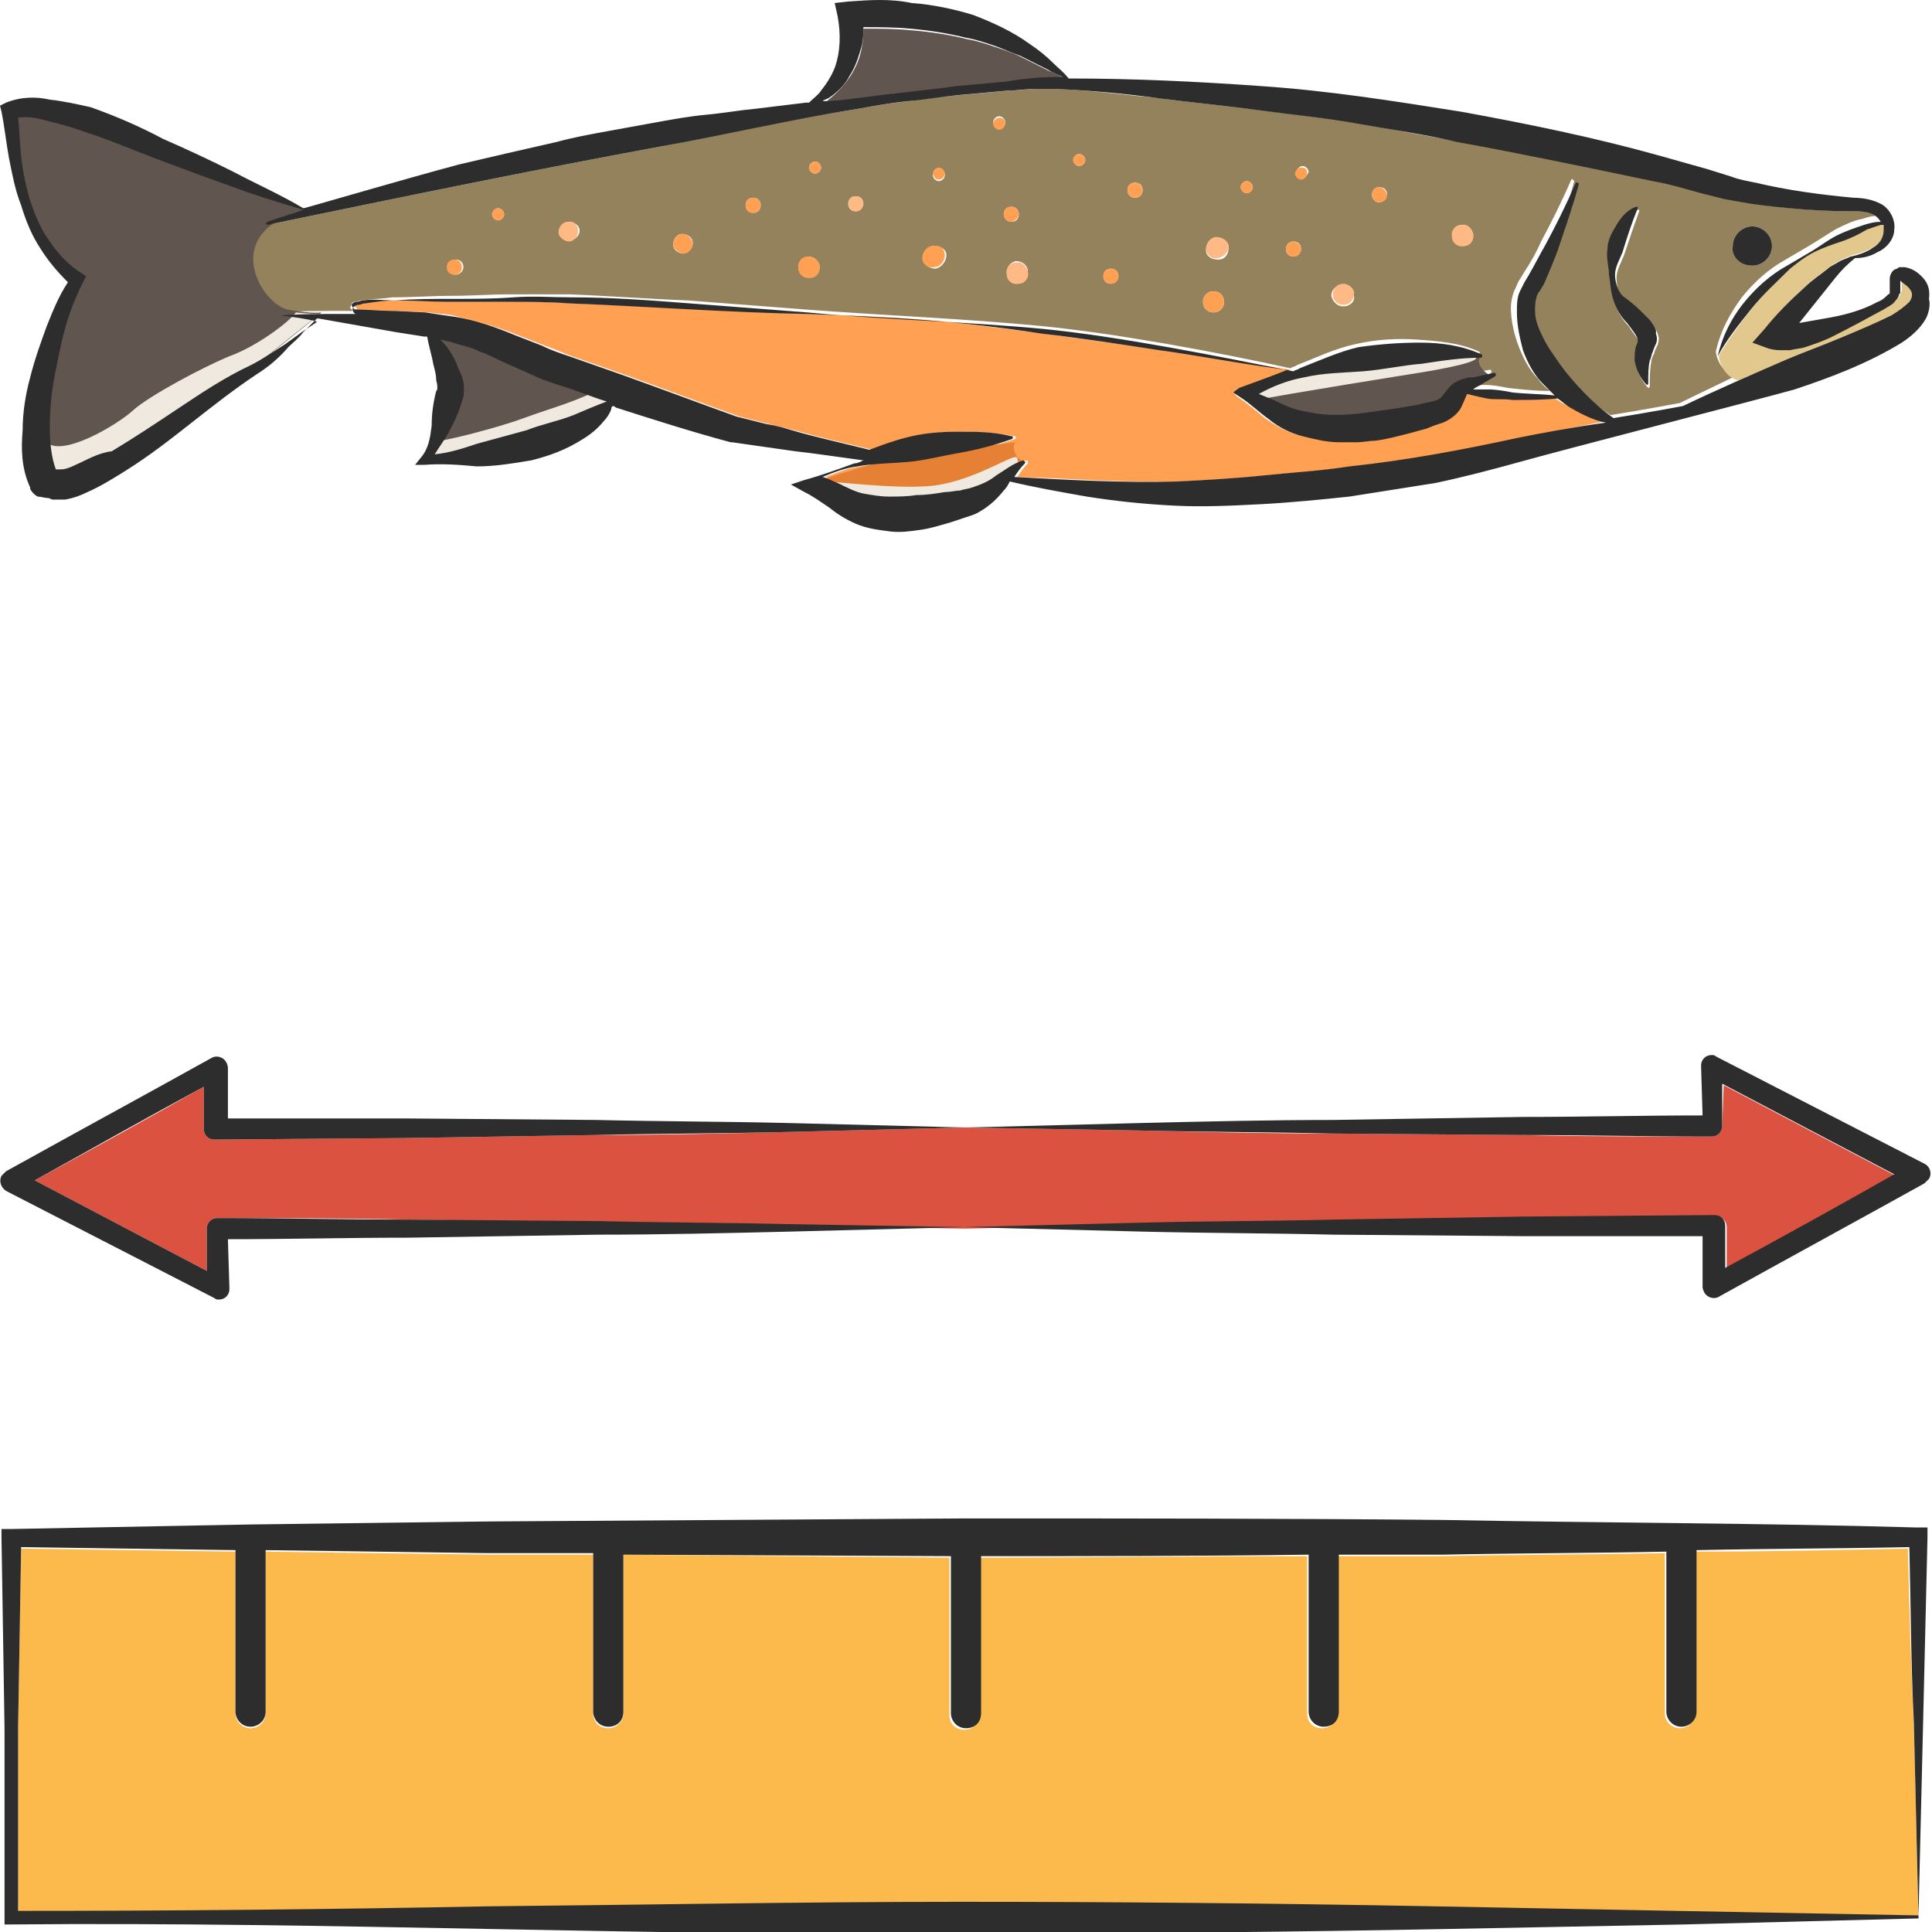 <?xml version="1.0" encoding="utf-8"?>
<!-- Generator: Adobe Illustrator 24.1.2, SVG Export Plug-In . SVG Version: 6.00 Build 0)  -->
<svg version="1.1" id="Layer_1" xmlns="http://www.w3.org/2000/svg" xmlns:xlink="http://www.w3.org/1999/xlink" x="0px" y="0px"
	 viewBox="0 0 128 128" style="enable-background:new 0 0 128 128;" xml:space="preserve">
<style type="text/css">
	.st0{fill:#60554F;}
	.st1{fill:#FFA052;}
	.st2{fill:#93825C;}
	.st3{fill:#2D2D2D;}
	.st4{fill:#FFB985;}
	.st5{fill:#E3C88E;}
	.st6{fill:#E58035;}
	.st7{fill:#EFE9DF;}
	.st8{fill:#FCB94C;}
	.st9{fill:#DB5240;}
</style>
<g>
	<g>
		<path class="st0" d="M63.5,5.8c1.1-0.1,2.2-0.2,3.3-0.3c1.1-0.1,2.2-0.3,3.4-0.3c0.1,0,0.2,0,0.3,0c-0.3-0.2-0.7-0.4-1-0.5
			c-0.6-0.3-1.2-0.6-1.8-0.9c-0.6-0.3-1.2-0.5-1.8-0.7c-0.6-0.2-1.2-0.4-1.8-0.5c-1.2-0.3-2.5-0.5-3.8-0.6c-1-0.1-2-0.1-3.1-0.1
			c0,0.4,0,0.8-0.1,1.2c-0.1,0.7-0.4,1.4-0.8,2c-0.4,0.6-0.9,1.1-1.4,1.5c-0.1,0.1-0.2,0.2-0.4,0.2c0.8-0.1,1.5-0.1,2.3-0.2
			C59,6.2,61.2,6,63.5,5.8z"/>
		<path class="st0" d="M35.4,24.8L33.5,24c-0.6-0.3-1.2-0.5-1.8-0.8c-0.6-0.2-1.2-0.4-1.8-0.6c-0.3-0.1-0.6-0.1-0.8-0.2
			c0.3,0.3,0.6,0.7,0.8,1.1c0.2,0.4,0.4,0.7,0.5,1.1c0.1,0.4,0.3,0.9,0.2,1.6c-0.2,0.7-0.5,1.5-0.9,2.2c-0.3,0.5-0.6,1.1-1,1.6
			c0.9-0.1,1.9-0.4,2.8-0.7c1.1-0.3,2.2-0.6,3.3-0.9c1.1-0.3,2.1-0.6,3.1-1c0.7-0.3,1.5-0.6,2.1-1c-1-0.3-1.9-0.6-2.9-1
			C36.6,25.3,36,25.1,35.4,24.8z"/>
		<path class="st1" d="M102.9,26.3c-1,0.1-2,0.1-3,0.1c-0.6,0-1.1,0-1.7-0.1c-0.4-0.1-0.8-0.2-1.3-0.3c-0.1,0.2-0.2,0.5-0.4,0.9
			c-0.2,0.4-0.7,0.9-1.2,1l-0.6,0.2l-0.5,0.2c-0.4,0.1-0.7,0.2-1.1,0.3c-0.7,0.2-1.5,0.4-2.3,0.5c-0.4,0-0.8,0.1-1.2,0.1
			c-0.4,0-0.8,0-1.2,0c-0.8,0-1.6-0.2-2.4-0.4c-0.8-0.2-1.5-0.6-2.2-1.1c-0.6-0.5-1.2-1-1.8-1.4L81.7,26l0.6-0.3
			c1.1-0.4,2.1-0.8,3.2-1.2c-2.6-0.4-6.3-1-8.5-1.3c-2.6-0.4-5.2-0.7-7.8-1.1c-2.6-0.3-5.2-0.7-7.8-0.9c-2.6-0.2-5.2-0.3-7.8-0.4
			c-5.2-0.2-10.5-0.5-15.7-0.7c-1.3-0.1-2.6-0.1-3.9-0.1c-1.3,0-2.6,0-3.9,0c-1.3,0-2.6-0.1-3.9-0.1c-0.7,0-1.3,0-1.9,0
			c-0.2,0-0.3,0-0.5,0.1c-0.1,0-0.3,0.1-0.3,0.2c0,0.1,0.1,0.2,0.2,0.3c0.9,0,1.8,0.1,2.7,0.1l2,0.1c0.7,0.1,1.4,0.1,2,0.3
			c1.3,0.3,2.7,0.7,3.9,1.2l1.8,0.7c0.6,0.2,1.2,0.5,1.8,0.7l3.7,1.3c2.5,0.9,4.9,1.8,7.4,2.7l2,0.5c0.7,0.2,1.3,0.3,2,0.5
			c1,0.3,3.2,0.8,4.8,1.2c0.8-0.3,1.6-0.6,2.4-0.8c1.2-0.3,2.3-0.4,3.5-0.4c1.2,0,2.4,0.1,3.5,0.3c0.1,0,0.1,0.1,0.1,0.1
			c0,0,0,0.1-0.1,0.1c-1.1,0.4-2.3,0.6-3.4,0.9c-1.1,0.2-2.2,0.4-3.4,0.6c-1.1,0.1-2.3,0.1-3.4,0.3c-0.8,0.1-1.5,0.4-2.3,0.7
			c0.3,0.1,0.7,0.2,1,0.4c0.6,0.3,1.2,0.5,1.7,0.7c0.5,0.2,1.1,0.2,1.7,0.2c0.6,0,1.2-0.1,1.8-0.1c0.6-0.1,1.2-0.2,1.9-0.2
			c0.3-0.1,0.6-0.1,1-0.1c0.3,0,0.6-0.1,0.8-0.2c0.5-0.2,1-0.4,1.6-0.8c0.5-0.4,1.1-0.8,1.8-1c0,0,0.1,0,0.1,0.1c0,0,0,0.1,0,0.1
			l0,0c-0.3,0.3-0.5,0.6-0.7,0.9c3.6,0.1,7.3,0.4,10.8,0.3c1.9-0.1,3.8-0.2,5.7-0.4c1.9-0.2,3.8-0.3,5.7-0.6
			c3.8-0.4,7.5-1.1,11.2-1.9c1.5-0.3,3.6-0.7,5.6-1.1c-0.8-0.2-1.7-0.6-2.2-0.9C103.6,26.8,103.3,26.6,102.9,26.3z"/>
		<path class="st2" d="M126.1,18.5C126.1,18.5,126.1,18.5,126.1,18.5C126.1,18.5,126.1,18.5,126.1,18.5z"/>
		<path class="st2" d="M124.3,14.2c-0.4-0.2-1-0.2-1.4-0.2l0,0h0c-2.3,0-4.5-0.2-6.7-0.5c-0.6-0.1-1.1-0.2-1.7-0.3l-1.6-0.4
			c-1.1-0.3-2.1-0.5-3.2-0.8c-4.3-1-8.7-1.8-13-2.6c-2.2-0.4-4.4-0.8-6.5-1.2c-2.2-0.4-4.4-0.6-6.6-0.9C81.2,7,79,6.8,76.8,6.5
			c-2.2-0.2-4.4-0.5-6.6-0.6c-0.5,0-1.1,0-1.6,0c-0.5,0-1.1,0.1-1.7,0.1c-1.1,0.1-2.2,0.2-3.3,0.3c-1.1,0.1-2.2,0.2-3.3,0.4
			C59.1,6.8,58,7,56.9,7.2c-4.4,0.7-8.7,1.6-13.1,2.5c-8.7,1.6-17.4,3.4-26.1,5.2c-0.1,0-0.1,0-0.1-0.1c0,0,0-0.1,0.1-0.1
			c0.8-0.3,1.6-0.6,2.4-0.8c-1.7-0.5-3.3-1-4.9-1.6c-1.6-0.6-3.3-1.2-4.9-1.8C8.6,9.9,7,9.2,5.5,8.7C4.7,8.4,3.9,8.2,3.1,8
			C2.4,7.8,1.8,7.7,1.2,7.8c0,0.9,0.1,1.7,0.1,2.6c0.1,1,0.3,2,0.6,3c0.3,1,0.7,1.9,1.3,2.7c0.6,0.8,1.3,1.5,2.1,2.1l0.3,0.2
			l-0.2,0.4c-0.5,1-0.9,2-1.2,3.1C4,22.9,3.8,24,3.6,25.1c-0.2,1.1-0.3,2.2-0.3,3.3c0,1,0.1,2,0.4,2.8c0,0,0,0,0,0c0,0,0.1,0,0.1,0
			c0,0,0.1,0,0.2,0c0.3,0,0.7-0.2,1-0.3c0.7-0.3,1.5-0.8,2.2-1.2c1.5-0.9,3-1.9,4.5-2.9c1.5-1,3-2,4.7-2.8c0.8-0.4,1.5-0.9,2.3-1.4
			c0.4-0.2,0.8-0.5,1.1-0.8l0.6-0.4l0.3-0.2l0.1-0.1c-0.8-0.1-1.6-0.3-2.4-0.4c1.3-0.1,2.7-0.1,4-0.1c0.3,0,0.7,0,1,0
			c-0.1-0.1-0.1-0.1-0.2-0.2c0-0.1,0.1-0.2,0.1-0.3c0.1-0.1,0.2-0.1,0.2-0.1c0.2,0,0.3-0.1,0.5-0.1c0.7-0.1,1.3-0.1,2-0.2
			c1.3,0,2.6-0.1,3.9-0.1c1.3,0,2.6-0.1,3.9-0.1c1.3,0,2.6,0,3.9,0c2.6,0.1,5.2,0.3,7.8,0.4c2.6,0.2,5.2,0.4,7.8,0.6
			c5.2,0.4,10.5,0.6,15.7,1.1c5,0.5,11.5,1.7,16.5,2.8c0.1-0.1,0.3-0.1,0.4-0.2c1.3-0.5,2.5-1.1,3.9-1.4c1.3-0.3,2.7-0.4,4.1-0.3
			c1.4,0.1,2.8,0.2,4.1,0.8c0,0,0.1,0.1,0,0.1c0,0,0,0-0.1,0h0c-1.3,0-2.6,0.2-3.9,0.4c-1.3,0.2-2.6,0.4-3.9,0.5
			c-1.3,0.1-2.6,0.2-3.9,0.4c-1,0.2-2,0.6-3,1.1c0.5,0.2,0.9,0.4,1.4,0.6c0.7,0.3,1.3,0.5,1.9,0.6c1.3,0.3,2.7,0.1,4.1,0
			c0.7-0.1,1.4-0.2,2.1-0.3c0.4,0,0.7-0.1,1.1-0.2l0.6-0.1l0.5-0.1c0.2,0,0.4-0.1,0.6-0.3c0.2-0.2,0.4-0.6,0.8-0.9
			c0.2-0.2,0.4-0.3,0.7-0.3c0.2,0,0.4-0.1,0.6-0.1l1.1-0.2h0c0.1,0,0.1,0,0.1,0.1c0,0,0,0.1,0,0.1c-0.3,0.2-0.7,0.4-1,0.6
			c-0.2,0.1-0.4,0.2-0.5,0.3c0.3,0,0.7-0.1,1-0.1c0.6,0,1.1,0.1,1.6,0.2c0.9,0.1,1.8,0.2,2.8,0.2c-0.3-0.2-0.6-0.5-0.8-0.8
			c-0.6-0.6-1-1.4-1.3-2.2c-0.3-0.8-0.5-1.7-0.5-2.5c0-0.4,0.1-0.9,0.3-1.3c0.1-0.2,0.2-0.5,0.3-0.6l0.3-0.5c0.4-0.6,0.8-1.3,1.1-2
			c0.7-1.3,1.4-2.7,2-4.1c0,0,0.1-0.1,0.1,0c0,0,0.1,0.1,0.1,0.1c-0.4,1.5-0.9,2.9-1.4,4.4c-0.3,0.7-0.6,1.4-0.9,2.2l-0.3,0.5
			c-0.1,0.2-0.1,0.3-0.2,0.4c-0.1,0.3-0.1,0.6-0.1,0.9c0.1,0.6,0.3,1.3,0.7,1.9c0.3,0.6,0.7,1.2,1.1,1.7c0.8,1.1,2.2,2.7,3.5,3.5
			c2.5-0.4,4.6-0.8,4.6-0.8c1.2-0.6,2.5-1.2,3.7-1.8c-1.1-0.2-1.4-1.6-1.3-1.7c0.3-1.3,0.9-2.4,1.7-3.5c0.8-1,1.8-1.9,2.9-2.5l1.7-1
			c0.5-0.3,1.1-0.7,1.6-1c0.6-0.3,1.2-0.6,1.8-0.7c0.3-0.1,0.6-0.2,1-0.2h0.1C124.7,14.4,124.5,14.3,124.3,14.2z M30.2,18.2
			c-0.3,0-0.5-0.2-0.5-0.5c0-0.3,0.2-0.5,0.5-0.5c0.3,0,0.5,0.2,0.5,0.5C30.7,18,30.4,18.2,30.2,18.2z M33,14.6
			c-0.2,0-0.4-0.2-0.4-0.4c0-0.2,0.2-0.4,0.4-0.4c0.2,0,0.4,0.2,0.4,0.4S33.2,14.6,33,14.6z M37.8,15.9c-0.4,0-0.7-0.2-0.7-0.5
			c0-0.4,0.2-0.7,0.6-0.7c0.3,0,0.7,0.2,0.7,0.6C38.4,15.6,38.1,15.9,37.8,15.9z M45.3,16.8c-0.3,0-0.7-0.2-0.7-0.6
			c0-0.3,0.2-0.7,0.6-0.7c0.3,0,0.7,0.2,0.7,0.6C45.9,16.4,45.7,16.7,45.3,16.8z M49.9,14.1c-0.3,0-0.5-0.2-0.5-0.5
			c0-0.3,0.2-0.5,0.5-0.5c0.3,0,0.5,0.2,0.5,0.5C50.4,13.9,50.2,14.1,49.9,14.1z M53.7,18.4c-0.4,0-0.7-0.2-0.8-0.6
			c0-0.4,0.2-0.7,0.6-0.8c0.4,0,0.7,0.2,0.8,0.6C54.3,18,54.1,18.4,53.7,18.4z M54,11.5c-0.2,0-0.4-0.2-0.4-0.4s0.2-0.4,0.4-0.4
			c0.2,0,0.4,0.2,0.4,0.4C54.4,11.3,54.2,11.5,54,11.5z M56.7,14c-0.3,0-0.5-0.2-0.5-0.5c0-0.3,0.2-0.5,0.5-0.5
			c0.3,0,0.5,0.2,0.5,0.5C57.2,13.7,57,14,56.7,14z M62.2,11.2c0.2,0,0.4,0.2,0.4,0.4c0,0.2-0.2,0.4-0.4,0.4c-0.2,0-0.4-0.2-0.4-0.4
			C61.9,11.3,62,11.2,62.2,11.2z M62,17.8c-0.4,0-0.8-0.2-0.8-0.7c0-0.4,0.2-0.8,0.7-0.8c0.4,0,0.8,0.2,0.8,0.6
			C62.7,17.3,62.4,17.7,62,17.8z M66.2,8.5c-0.2,0-0.4-0.2-0.4-0.4c0-0.2,0.2-0.4,0.4-0.4c0.2,0,0.4,0.2,0.4,0.4
			C66.6,8.4,66.4,8.5,66.2,8.5z M66.5,14.2c0-0.3,0.2-0.5,0.5-0.5c0.3,0,0.5,0.2,0.5,0.5c0,0.3-0.2,0.5-0.5,0.5
			C66.7,14.7,66.5,14.4,66.5,14.2z M67.5,18.7c-0.4,0-0.7-0.2-0.8-0.6c0-0.4,0.2-0.7,0.6-0.8c0.4,0,0.7,0.2,0.8,0.6
			C68.1,18.4,67.9,18.7,67.5,18.7z M71.5,11c-0.2,0-0.4-0.2-0.4-0.4c0-0.2,0.2-0.4,0.4-0.4c0.2,0,0.4,0.2,0.4,0.4
			C71.9,10.8,71.7,11,71.5,11z M73.6,18.8c-0.3,0-0.5-0.2-0.5-0.5c0-0.3,0.2-0.5,0.5-0.5c0.3,0,0.5,0.2,0.5,0.5
			C74.1,18.5,73.9,18.8,73.6,18.8z M75.2,13.1c-0.3,0-0.5-0.2-0.5-0.5c0-0.3,0.2-0.5,0.5-0.5c0.3,0,0.5,0.2,0.5,0.5
			C75.7,12.9,75.5,13.1,75.2,13.1z M80.4,20.7c-0.4,0-0.7-0.3-0.7-0.7c0-0.4,0.3-0.7,0.7-0.7c0.4,0,0.7,0.3,0.7,0.7
			C81.1,20.4,80.8,20.7,80.4,20.7z M80.7,17.2c-0.4,0-0.8-0.2-0.8-0.6c0-0.4,0.2-0.8,0.7-0.8c0.4,0,0.8,0.2,0.8,0.6
			C81.4,16.8,81.2,17.2,80.7,17.2z M82.6,12.8c-0.2,0-0.4-0.2-0.4-0.4c0-0.2,0.2-0.4,0.4-0.4c0.2,0,0.4,0.2,0.4,0.4
			C83,12.6,82.8,12.8,82.6,12.8z M85.7,17c-0.3,0-0.5-0.2-0.5-0.5c0-0.3,0.2-0.5,0.5-0.5c0.3,0,0.5,0.2,0.5,0.5
			C86.2,16.7,86,17,85.7,17z M86.3,11.8c-0.2,0-0.4-0.2-0.4-0.4c0-0.2,0.2-0.4,0.4-0.4c0.2,0,0.4,0.2,0.4,0.4
			C86.6,11.6,86.5,11.8,86.3,11.8z M89,20.3c-0.4,0-0.7-0.3-0.8-0.7c0-0.4,0.3-0.7,0.7-0.7c0.4,0,0.7,0.3,0.8,0.7
			C89.8,20,89.4,20.3,89,20.3z M91.4,13.4c-0.3,0-0.5-0.2-0.5-0.5c0-0.3,0.2-0.5,0.5-0.5c0.3,0,0.5,0.2,0.5,0.5
			C91.8,13.2,91.6,13.4,91.4,13.4z M97,16.3c-0.4,0-0.7-0.2-0.8-0.6c0-0.4,0.2-0.7,0.6-0.8c0.4,0,0.7,0.2,0.8,0.6
			C97.6,15.9,97.4,16.2,97,16.3z M109.8,22.9c-0.1,0.2-0.2,0.4-0.2,0.5c-0.1,0.2-0.2,0.4-0.2,0.6c-0.1,0.5-0.1,1-0.1,1.6
			c0,0,0,0.1-0.1,0.1c0,0,0,0,0,0c-0.4-0.4-0.7-1-0.8-1.6c0-0.3,0-0.7,0.1-1c0.1-0.2,0.1-0.2,0.1-0.3c0,0,0-0.1,0-0.1
			c0-0.2-0.4-0.6-0.7-1.1c-0.4-0.4-0.7-0.9-0.9-1.5c-0.2-0.6-0.3-1.2-0.3-1.7c-0.1-0.6-0.2-1.1-0.1-1.7c0.1-0.6,0.3-1.1,0.6-1.6
			c0.3-0.5,0.7-0.9,1.3-1.2c0,0,0.1,0,0.1,0c0,0,0,0,0,0.1c-0.4,1.1-0.7,2-1,2.9c-0.2,0.5-0.5,1-0.5,1.5c0,0.5,0.1,1.1,0.5,1.4
			c0.4,0.4,0.8,0.7,1.2,1c0.2,0.2,0.4,0.4,0.6,0.6c0.2,0.2,0.4,0.5,0.5,1C109.9,22.4,109.9,22.7,109.8,22.9z M116.1,17.6
			c-0.7,0-1.3-0.6-1.3-1.3c0-0.7,0.6-1.3,1.3-1.3c0.7,0,1.3,0.6,1.3,1.3C117.4,17,116.8,17.6,116.1,17.6z"/>
		<path class="st3" d="M116.1,17.6c0.7,0,1.3-0.6,1.3-1.3c0-0.7-0.6-1.3-1.3-1.3c-0.7,0-1.3,0.6-1.3,1.3
			C114.7,17,115.3,17.6,116.1,17.6z"/>
		<path class="st4" d="M89,18.8c-0.4,0-0.7,0.3-0.7,0.7c0,0.4,0.3,0.7,0.7,0.7c0.4,0,0.7-0.3,0.7-0.7C89.8,19.2,89.4,18.8,89,18.8z"
			/>
		<path class="st1" d="M73.6,17.8c-0.3,0-0.5,0.2-0.5,0.5c0,0.3,0.2,0.5,0.5,0.5c0.3,0,0.5-0.2,0.5-0.5C74.1,18,73.9,17.8,73.6,17.8
			z"/>
		<path class="st4" d="M56.7,13c-0.3,0-0.5,0.2-0.5,0.5c0,0.3,0.2,0.5,0.5,0.5c0.3,0,0.5-0.2,0.5-0.5C57.2,13.2,57,13,56.7,13z"/>
		<path class="st1" d="M30.1,17.2c-0.3,0-0.5,0.2-0.5,0.5c0,0.3,0.2,0.5,0.5,0.5c0.3,0,0.5-0.2,0.5-0.5
			C30.6,17.4,30.4,17.2,30.1,17.2z"/>
		<path class="st1" d="M49.9,13.1c-0.3,0-0.5,0.2-0.5,0.5c0,0.3,0.2,0.5,0.5,0.5c0.3,0,0.5-0.2,0.5-0.5
			C50.4,13.3,50.2,13.1,49.9,13.1z"/>
		<path class="st1" d="M85.7,16c-0.3,0-0.5,0.2-0.5,0.5c0,0.3,0.2,0.5,0.5,0.5c0.3,0,0.5-0.2,0.5-0.5C86.2,16.2,85.9,16,85.7,16z"/>
		<path class="st1" d="M91.4,12.4c-0.3,0-0.5,0.2-0.5,0.5c0,0.3,0.2,0.5,0.5,0.5c0.3,0,0.5-0.2,0.5-0.5
			C91.8,12.6,91.6,12.4,91.4,12.4z"/>
		<path class="st1" d="M67.5,14.2c0-0.3-0.2-0.5-0.5-0.5c-0.3,0-0.5,0.2-0.5,0.5s0.2,0.5,0.5,0.5C67.2,14.7,67.5,14.4,67.5,14.2z"/>
		<path class="st1" d="M75.2,12.1c-0.3,0-0.5,0.2-0.5,0.5c0,0.3,0.2,0.5,0.5,0.5c0.3,0,0.5-0.2,0.5-0.5
			C75.7,12.4,75.5,12.1,75.2,12.1z"/>
		<path class="st1" d="M33,13.8c-0.2,0-0.4,0.2-0.4,0.4c0,0.2,0.2,0.4,0.4,0.4c0.2,0,0.4-0.2,0.4-0.4S33.2,13.8,33,13.8z"/>
		<path class="st1" d="M82.6,12c-0.2,0-0.4,0.2-0.4,0.4c0,0.2,0.2,0.4,0.4,0.4c0.2,0,0.4-0.2,0.4-0.4C83,12.2,82.8,12,82.6,12z"/>
		<path class="st1" d="M71.5,10.2c-0.2,0-0.4,0.2-0.4,0.4c0,0.2,0.2,0.4,0.4,0.4c0.2,0,0.4-0.2,0.4-0.4
			C71.9,10.4,71.7,10.2,71.5,10.2z"/>
		<path class="st1" d="M86.2,11.1c-0.2,0-0.4,0.2-0.4,0.4c0,0.2,0.2,0.4,0.4,0.4c0.2,0,0.4-0.2,0.4-0.4
			C86.6,11.2,86.5,11.1,86.2,11.1z"/>
		<path class="st1" d="M62.2,11.9c0.2,0,0.4-0.2,0.4-0.4c0-0.2-0.2-0.4-0.4-0.4c-0.2,0-0.4,0.2-0.4,0.4C61.9,11.8,62,11.9,62.2,11.9
			z"/>
		<path class="st1" d="M54,10.7c-0.2,0-0.4,0.2-0.4,0.4c0,0.2,0.2,0.4,0.4,0.4c0.2,0,0.4-0.2,0.4-0.4C54.4,10.9,54.2,10.7,54,10.7z"
			/>
		<path class="st1" d="M66.2,7.8c-0.2,0-0.4,0.2-0.4,0.4c0,0.2,0.2,0.4,0.4,0.4c0.2,0,0.4-0.2,0.4-0.4C66.6,7.9,66.4,7.8,66.2,7.8z"
			/>
		<path class="st1" d="M80.4,19.3c-0.4,0-0.7,0.3-0.7,0.7c0,0.4,0.3,0.7,0.7,0.7c0.4,0,0.7-0.3,0.7-0.7
			C81.1,19.6,80.8,19.3,80.4,19.3z"/>
		<path class="st1" d="M61.8,16.3c-0.4,0-0.7,0.4-0.7,0.8c0,0.4,0.4,0.7,0.8,0.6c0.4,0,0.7-0.4,0.7-0.8
			C62.6,16.5,62.3,16.2,61.8,16.3z"/>
		<path class="st4" d="M80.6,15.7c-0.4,0-0.7,0.4-0.7,0.8c0,0.4,0.4,0.7,0.8,0.6s0.7-0.4,0.7-0.8C81.4,16,81,15.7,80.6,15.7z"/>
		<path class="st1" d="M45.2,15.5c-0.3,0-0.6,0.3-0.6,0.7c0,0.3,0.4,0.6,0.7,0.6c0.3,0,0.6-0.3,0.6-0.7
			C45.8,15.7,45.5,15.5,45.2,15.5z"/>
		<path class="st4" d="M37.6,14.7c-0.3,0-0.6,0.3-0.6,0.7c0,0.3,0.4,0.6,0.7,0.6c0.3,0,0.6-0.3,0.6-0.7C38.3,14.9,38,14.6,37.6,14.7
			z"/>
		<path class="st1" d="M53.5,17c-0.4,0-0.7,0.4-0.6,0.8c0,0.4,0.4,0.7,0.8,0.6c0.4,0,0.7-0.4,0.6-0.8C54.3,17.3,53.9,17,53.5,17z"/>
		<path class="st4" d="M67.3,17.4c-0.4,0-0.7,0.4-0.6,0.8c0,0.4,0.4,0.7,0.8,0.6c0.4,0,0.7-0.4,0.6-0.8C68,17.6,67.7,17.3,67.3,17.4
			z"/>
		<path class="st4" d="M96.8,14.9c-0.4,0-0.7,0.4-0.6,0.8c0,0.4,0.4,0.7,0.8,0.6c0.4,0,0.7-0.4,0.6-0.8S97.2,14.8,96.8,14.9z"/>
		<path class="st3" d="M109.3,21.2c-0.2-0.2-0.4-0.4-0.6-0.6c-0.4-0.4-0.8-0.7-1.2-1c-0.3-0.3-0.5-0.9-0.5-1.4c0-0.5,0.3-1,0.5-1.5
			c0.3-1,0.6-1.9,1-2.9c0,0,0,0,0-0.1c0,0-0.1,0-0.1,0c-0.6,0.2-1,0.7-1.3,1.2c-0.3,0.5-0.6,1-0.6,1.6c-0.1,0.6,0.1,1.2,0.1,1.7
			c0.1,0.6,0.1,1.1,0.3,1.7c0.2,0.6,0.5,1.1,0.9,1.5c0.3,0.4,0.7,0.9,0.7,1.1c0,0,0,0.1,0,0.1c0,0.1,0,0.1-0.1,0.3
			c-0.1,0.3-0.1,0.7-0.1,1c0.1,0.6,0.4,1.2,0.8,1.6c0,0,0,0,0,0c0,0,0.1,0,0.1-0.1l0,0c0-0.6,0-1.1,0.1-1.5c0.1-0.2,0.1-0.4,0.2-0.6
			c0,0,0.1-0.3,0.2-0.5c0.1-0.2,0.1-0.5,0-0.7C109.8,21.8,109.5,21.5,109.3,21.2z"/>
		<path class="st5" d="M126.5,20c-0.3,0.4-0.7,0.6-1.2,0.9c-1,0.6-2.2,1-3.4,1.5c-1.2,0.5-2.3,0.9-3.5,1.4c-1.1,0.5-2.1,0.9-3.2,1.4
			c-1.1-0.2-1.4-1.6-1.3-1.7c0,0,0,0,0,0c0,0,0,0,0,0c0.7-1.1,1.4-2.1,2.2-3.1c0.8-1,1.7-1.8,2.6-2.7c0.5-0.4,1-0.8,1.6-1.1
			c0.6-0.3,1.2-0.5,1.8-0.7c0.6-0.2,1.2-0.5,1.7-0.8c0.3-0.1,0.6-0.2,0.9-0.3c0.1,0,0.1,0,0.2,0c0,0.1,0,0.2,0,0.3
			c0,0.5-0.2,0.9-0.7,1.2c-0.4,0.3-1,0.5-1.5,0.6h0c0,0,0,0,0,0c-0.2,0.1-0.5,0.2-0.7,0.3c-0.3,0.2-0.6,0.3-0.8,0.5
			c-0.5,0.4-1.1,0.8-1.5,1.2c-1,0.9-1.9,1.8-2.7,2.8l-0.8,0.9l1.1,0.4c0.4,0.1,0.6,0.1,0.8,0.1c0.2,0,0.4,0,0.6,0
			c0.4,0,0.7-0.1,1-0.2c0.6-0.2,1.2-0.4,1.8-0.7c1.2-0.6,2.3-1.2,3.4-1.8c0.3-0.2,0.6-0.3,0.8-0.6c0.1-0.1,0.1-0.1,0.2-0.3
			c0-0.1,0.1-0.2,0.1-0.2l0-0.1l0-0.5c0-0.1,0-0.1,0-0.2h0c0,0,0,0,0,0c0.1,0.1,0.4,0.3,0.5,0.4C126.8,19.4,126.7,19.7,126.5,20z"/>
		<path class="st0" d="M98.2,23.6c-0.5,0.2-0.1,1,0.6,1.3c-1.3,0.5-2.5,2.1-3.5,2.6c-0.9,0.4-8.2,2.5-12.7-1.2
			c1.5-0.8,7.5-3.2,10.1-2.9C95.3,23.5,98.2,23.6,98.2,23.6z"/>
		<path class="st0" d="M19,20.5c-1.8-0.5-4.5-5.2,1.3-6.6c-3-1.1-13.8-7.2-19.6-6.5C1,9.2,0.8,16,4.9,18.5C3.3,22,0.5,30.9,3.6,31.9
			c3.1,1,17.6-11.1,17.7-11.2C20.5,20.8,19,20.5,19,20.5z"/>
		<path class="st6" d="M67.3,29.3c-0.3,0.2-0.1,1.2,0.7,1.3c-1.4,1.1-4.8,3.8-9.5,3.3s-4.1-2.1-4.1-2.1s7-2.3,8.5-2.2
			C64.4,29.7,67.3,29.3,67.3,29.3z"/>
		<path class="st7" d="M83.3,26.5c1.3-0.3,10.7-1.8,10.7-1.8s3.9-0.6,3.8-1c0-0.3-0.8-0.7-2.1-0.7c-1.3,0-8.1,1.1-9.1,1.4
			c-0.9,0.2-3.7,1.4-3.7,1.4C82.8,25.9,83.3,26.5,83.3,26.5z"/>
		<path class="st7" d="M67.7,30.9c-0.5-0.3-0.1-0.7-0.5-0.6c-0.4,0-3.1,1.7-5.6,1.9c-2.5,0.2-6.1-0.3-7-0.3c0.3,0.7,3.2,2.1,5.7,2
			c2.5-0.2,6.2-1.8,6.6-2.2C67.3,31.1,67.7,30.9,67.7,30.9z"/>
		<path class="st7" d="M40.2,25.5c-1.6,1-3.6,1.5-5.5,2.2s-5.2,1.5-5.6,1.5c-0.5,0.7-0.5,1.1-0.5,1.1s4.2-0.1,6.7-1s5.3-2.8,5.5-3.1
			C40.6,25.9,40.2,25.5,40.2,25.5z"/>
		<path class="st7" d="M19.6,20.7c-0.5,0.7-2.7,2.3-4.4,2.9c-1.7,0.7-5.3,2.6-6.4,3.6c-1.1,1-4.7,3.1-5.7,2.1
			c-0.3,1.5-0.2,2.7,0.9,2.6c1.1-0.1,10.4-5.8,11.5-6.6s5.5-4.4,5.7-4.5C20.5,20.8,19.6,20.7,19.6,20.7z"/>
		<path class="st3" d="M127.3,18.3c-0.3-0.3-0.6-0.5-1.1-0.6c-0.1,0-0.1,0-0.3,0c-0.1,0-0.1,0-0.2,0.1c-0.1,0-0.3,0.1-0.4,0.3
			c-0.1,0.2-0.1,0.3-0.1,0.4c0,0.1,0,0.2,0,0.3l0,0.5l0,0.1c0,0,0,0,0,0c0,0,0,0.1-0.1,0.1c-0.2,0.2-0.4,0.4-0.7,0.5
			c-1.1,0.6-2.3,0.9-3.5,1.1l-1.7,0.3l1.2-1.5c0.4-0.5,0.8-1,1.2-1.5c0.4-0.5,0.8-0.9,1.3-1.3c0.5,0,1-0.1,1.5-0.4
			c0.5-0.2,1.1-0.8,1.1-1.5c0.1-0.6-0.3-1.4-0.9-1.7c-0.6-0.3-1.2-0.4-1.9-0.4l0.1,0c-2.2-0.2-4.4-0.5-6.5-1
			c-0.5-0.1-1.1-0.2-1.6-0.4l-1.6-0.5c-1.1-0.3-2.1-0.6-3.2-0.9c-4.3-1.2-8.7-2.1-13.1-2.9C92.4,6.7,88,6,83.5,5.7
			c-4.2-0.3-8.4-0.5-12.7-0.5c-0.3-0.4-0.7-0.7-1-1c-0.5-0.5-1-0.9-1.6-1.3c-1.1-0.8-2.4-1.4-3.7-1.9c-1.3-0.4-2.7-0.7-4.1-0.8
			C59-0.1,57.6,0,56.2,0.1l-0.9,0.1l0.2,0.9c0.2,1.1,0.2,2.3-0.2,3.4C55.1,5,54.8,5.5,54.4,6c-0.2,0.3-0.5,0.5-0.8,0.8
			c-0.1,0-0.1,0-0.2,0l-3.3,0.4c-1.1,0.1-2.2,0.3-3.3,0.4c-1.1,0.1-2.2,0.3-3.3,0.5c-1.1,0.2-2.2,0.4-3.3,0.6
			c-1.1,0.2-2.2,0.4-3.3,0.7c-2.2,0.5-4.4,1-6.5,1.5c-3.4,0.9-10.2,2.9-10.3,2.9c-1.5-0.9-3.1-1.6-4.6-2.4c-1.6-0.8-3.1-1.5-4.7-2.2
			C9.3,8.4,7.7,7.7,6,7.1C5.1,6.9,4.2,6.7,3.3,6.6C2.4,6.4,1.4,6.4,0.4,6.8L0,7l0.1,0.4c0.2,1,0.3,2,0.5,3.1c0.2,1,0.4,2.1,0.8,3.1
			c0.3,1,0.7,2,1.3,2.9c0.5,0.8,1.1,1.5,1.8,2.2c-0.6,0.9-1,1.9-1.4,2.9c-0.4,1.1-0.8,2.2-1.1,3.4c-0.3,1.1-0.5,2.3-0.5,3.5
			c-0.1,1.2-0.1,2.5,0.5,3.8l0,0.1l0,0c0.1,0.2,0.3,0.4,0.5,0.5C2.7,32.9,3,33,3.2,33c0.1,0,0.2,0.1,0.3,0.1l0.3,0
			c0.2,0,0.3,0,0.5,0c0.6-0.1,1.1-0.3,1.5-0.5c0.9-0.4,1.7-0.9,2.5-1.4c1.6-1,3-2.1,4.4-3.2c1.4-1.1,2.8-2.2,4.3-3.2
			c0.8-0.5,1.5-1.1,2.1-1.8c0.3-0.3,0.7-0.6,1-1c0.2-0.2,0.3-0.3,0.5-0.5l0.2-0.2l0.1-0.1c0,0,0.1-0.1,0.1-0.1c0,0,0,0,0.1,0
			c1.7,0.3,3.4,0.6,5.1,0.9l1.9,0.3c0.1,0,0.1,0,0.2,0c0.1,0.6,0.3,1.2,0.4,1.8c0.1,0.4,0.2,0.7,0.2,1.1c0.1,0.3,0.1,0.7,0,0.7
			c-0.2,0.8-0.3,1.5-0.3,2.3c-0.1,0.8-0.2,1.5-0.7,2.1l-0.4,0.5l0.6,0c1.2-0.1,2.4,0,3.5,0.1c1.2,0,2.4-0.2,3.6-0.4
			c1.2-0.3,2.3-0.7,3.4-1.4c0.5-0.3,1-0.7,1.4-1.2c0.2-0.2,0.4-0.5,0.5-0.8c0-0.1,0-0.1,0.1-0.2c0.1,0,0.2,0.1,0.2,0.1
			c2.5,0.8,5,1.6,7.6,2.3l0.1,0l0,0l2.1,0.3c0.7,0.1,1.4,0.2,2.1,0.3c1,0.1,3,0.4,4.5,0.6c-0.2,0.1-0.4,0.2-0.6,0.2
			c-1.1,0.4-2.2,0.8-3.3,1.1l-0.9,0.3l0.9,0.5c0.6,0.3,1,0.6,1.6,1c0.5,0.4,1.1,0.8,1.8,1.1c0.7,0.3,1.4,0.4,2.2,0.5
			c0.7,0.1,1.4,0,2.1-0.1c0.7-0.1,1.3-0.3,2-0.5c0.3-0.1,0.6-0.2,0.9-0.3c0.3-0.1,0.7-0.2,1-0.4c0.7-0.4,1.2-0.9,1.6-1.4
			c0.2-0.2,0.3-0.4,0.4-0.6c1.7,0.4,3.4,0.7,5.1,1c1.9,0.3,3.8,0.5,5.8,0.6c1.9,0.1,3.9,0,5.8-0.1c1.9-0.1,3.9-0.3,5.8-0.5
			c1.9-0.3,3.8-0.6,5.7-0.9c1.9-0.4,3.8-0.9,5.6-1.4c3.6-1,15.7-4.1,18.2-4.8c2.4-0.8,4.8-1.7,7.1-3.1c0.6-0.4,1.2-0.9,1.6-1.6
			c0.2-0.4,0.3-0.9,0.2-1.3C127.9,19,127.6,18.6,127.3,18.3z M126.1,18.5C126.1,18.5,126.1,18.5,126.1,18.5
			C126.1,18.5,126.1,18.5,126.1,18.5z M54.9,6.5c0.6-0.4,1.1-0.9,1.4-1.5c0.4-0.6,0.6-1.3,0.8-2c0.1-0.4,0.1-0.8,0.1-1.2
			c1,0,2.1,0,3.1,0.1C61.5,2,62.8,2.2,64,2.5c0.6,0.1,1.2,0.3,1.8,0.5c0.6,0.2,1.2,0.5,1.8,0.7c0.6,0.3,1.2,0.6,1.8,0.9
			c0.3,0.2,0.6,0.3,1,0.5c-0.1,0-0.2,0-0.3,0c-1.1,0-2.3,0.1-3.4,0.3c-1.1,0.1-2.2,0.2-3.3,0.3C61.2,6,59,6.2,56.8,6.5
			c-0.8,0.1-1.5,0.2-2.3,0.2C54.6,6.6,54.7,6.6,54.9,6.5z M38,27.5c-1,0.4-2.1,0.6-3.1,1c-1.1,0.3-2.2,0.6-3.3,0.9
			c-0.9,0.3-1.8,0.6-2.8,0.7c0.3-0.5,0.7-1,1-1.6c0.4-0.7,0.7-1.5,0.9-2.2c0.1-0.7,0-1.2-0.2-1.6c-0.2-0.4-0.3-0.8-0.5-1.1
			c-0.2-0.4-0.5-0.8-0.8-1.1c0.3,0.1,0.6,0.1,0.8,0.2c0.6,0.2,1.2,0.3,1.8,0.6c0.6,0.2,1.1,0.5,1.8,0.8l1.8,0.8
			c0.6,0.3,1.3,0.5,1.9,0.7c1,0.3,1.9,0.7,2.9,1C39.4,26.9,38.7,27.2,38,27.5z M100.6,29c-3.7,0.8-7.4,1.5-11.2,1.9
			c-1.9,0.3-3.8,0.4-5.7,0.6c-1.9,0.2-3.8,0.3-5.7,0.4c-3.5,0.1-7.2-0.1-10.8-0.3c0.2-0.3,0.4-0.6,0.7-0.9l0,0c0,0,0-0.1,0-0.1
			c0,0-0.1-0.1-0.1-0.1c-0.7,0.2-1.3,0.7-1.8,1c-0.5,0.4-1,0.6-1.6,0.8c-0.3,0.1-0.5,0.1-0.8,0.2c-0.3,0-0.6,0.1-1,0.1
			c-0.6,0.1-1.2,0.2-1.9,0.2c-0.6,0.1-1.2,0.1-1.8,0.1c-0.6,0-1.1-0.1-1.7-0.2c-0.5-0.1-1.1-0.4-1.7-0.7c-0.3-0.1-0.6-0.3-1-0.4
			c0.7-0.3,1.5-0.6,2.3-0.7c1.1-0.2,2.3-0.2,3.4-0.3c1.1-0.1,2.2-0.4,3.4-0.6c1.1-0.2,2.3-0.5,3.4-0.9c0,0,0.1,0,0.1-0.1
			c0-0.1,0-0.1-0.1-0.1c-1.2-0.3-2.4-0.3-3.5-0.3c-1.2,0-2.4,0.1-3.5,0.4c-0.8,0.2-1.6,0.5-2.4,0.8c-1.6-0.4-3.8-0.9-4.8-1.2
			c-0.7-0.2-1.3-0.4-2-0.5l-2-0.5c-2.5-0.9-4.9-1.8-7.4-2.7l-3.7-1.3c-0.6-0.2-1.2-0.4-1.8-0.7l-1.8-0.7c-1.2-0.5-2.6-1-3.9-1.2
			c-0.7-0.1-1.4-0.2-2-0.3l-2-0.1c-0.9,0-1.8-0.1-2.7-0.1c-0.1-0.1-0.2-0.2-0.2-0.3c0-0.1,0.2-0.2,0.3-0.2c0.2,0,0.3-0.1,0.5-0.1
			c0.6-0.1,1.3,0,1.9,0c1.3,0,2.6,0.1,3.9,0.1c1.3,0,2.6,0,3.9,0c1.3,0,2.6,0,3.9,0.1c5.2,0.2,10.5,0.6,15.7,0.7
			c2.6,0.1,5.2,0.2,7.8,0.4c2.6,0.2,5.2,0.5,7.8,0.9c2.6,0.3,5.2,0.7,7.8,1.1c2.3,0.3,5.9,1,8.5,1.3c-1,0.4-2.1,0.8-3.2,1.2L81.7,26
			l0.6,0.4c0.6,0.4,1.1,0.9,1.8,1.4c0.6,0.5,1.4,0.9,2.2,1.1c0.8,0.2,1.6,0.4,2.4,0.4c0.4,0,0.8,0,1.2,0c0.4,0,0.8-0.1,1.2-0.1
			c0.8-0.1,1.5-0.3,2.3-0.5c0.4-0.1,0.7-0.2,1.1-0.3l0.5-0.2l0.6-0.2c0.5-0.2,1-0.6,1.2-1c0.2-0.4,0.3-0.7,0.4-0.9
			c0.4,0.1,0.8,0.2,1.3,0.3c0.5,0.1,1.1,0,1.7,0.1c1,0,2,0,3-0.1c0.3,0.2,0.6,0.5,1,0.7c0.5,0.3,1.5,0.8,2.2,0.9
			C104.2,28.3,102.1,28.7,100.6,29z M126.5,20c-0.3,0.3-0.7,0.6-1.2,0.9c-1,0.5-2.2,1-3.4,1.5c-1.2,0.5-2.3,0.9-3.5,1.4
			c-2.3,1-4.6,2-6.9,3.1c0,0-2.1,0.4-4.6,0.8c-1.3-0.9-2.7-2.4-3.5-3.5c-0.4-0.6-0.8-1.1-1.1-1.7c-0.3-0.6-0.6-1.2-0.6-1.9
			c0-0.3,0-0.6,0.1-0.9c0-0.1,0.1-0.3,0.2-0.4l0.3-0.5c0.3-0.7,0.6-1.4,0.9-2.2c0.5-1.5,1-2.9,1.4-4.4c0,0,0-0.1-0.1-0.1
			c0,0-0.1,0-0.1,0c-0.6,1.4-1.3,2.8-2,4.1c-0.4,0.7-0.7,1.3-1.1,2l-0.3,0.5c-0.1,0.2-0.2,0.4-0.3,0.6c-0.2,0.4-0.2,0.9-0.2,1.4
			c0,0.9,0.2,1.7,0.4,2.5c0.3,0.8,0.7,1.6,1.3,2.2c0.3,0.3,0.5,0.5,0.8,0.8c-0.9-0.1-1.9-0.1-2.8-0.2c-0.5-0.1-1.1-0.2-1.6-0.2
			c-0.3,0-0.7,0-1,0c0.1-0.1,0.3-0.2,0.5-0.3c0.3-0.2,0.7-0.4,1-0.6c0,0,0-0.1,0-0.1c0-0.1-0.1-0.1-0.1-0.1l0,0L97.6,25
			c-0.2,0-0.4,0-0.6,0.1c-0.2,0-0.5,0.2-0.7,0.3c-0.4,0.3-0.6,0.7-0.8,0.9c-0.2,0.2-0.3,0.2-0.6,0.3l-0.5,0.1L94,26.8
			c-0.4,0.1-0.7,0.1-1.1,0.2c-0.7,0.1-1.4,0.2-2.1,0.3c-1.4,0.2-2.8,0.3-4.1,0c-0.7-0.1-1.3-0.3-1.9-0.6c-0.4-0.2-0.9-0.4-1.4-0.6
			c0.9-0.5,1.9-0.9,3-1.1c1.3-0.3,2.6-0.3,3.9-0.4c1.3-0.1,2.6-0.4,3.9-0.5c1.3-0.2,2.6-0.4,3.9-0.4l0,0c0,0,0.1,0,0.1-0.1
			c0,0,0-0.1,0-0.1c-1.3-0.6-2.7-0.8-4.1-0.8c-1.4,0-2.7,0.1-4.1,0.3c-1.3,0.3-2.6,0.9-3.9,1.4c-0.1,0.1-0.3,0.1-0.4,0.2
			c-5-1-11.5-2.3-16.5-2.8c-5.2-0.5-10.5-0.6-15.7-1.1c-2.6-0.2-5.2-0.4-7.8-0.6c-2.6-0.2-5.2-0.4-7.8-0.4c-1.3,0-2.6-0.1-3.9,0
			c-1.3,0.1-2.6,0.1-3.9,0.1c-1.3,0-2.6,0-3.9,0.1c-0.7,0-1.3,0.1-2,0.2c-0.2,0-0.3,0.1-0.5,0.1c-0.1,0-0.2,0.1-0.2,0.1
			c-0.1,0-0.2,0.2-0.1,0.3c0,0.1,0.1,0.2,0.2,0.2c-0.3,0-0.7,0-1,0c-1.3,0-2.7,0-4,0.1c0.8,0.1,1.6,0.2,2.4,0.4l-0.1,0.1l-0.3,0.2
			l-0.6,0.4c-0.4,0.3-0.7,0.5-1.1,0.8c-0.8,0.5-1.5,1-2.3,1.4c-1.7,0.8-3.2,1.8-4.7,2.8c-1.5,1-3,2-4.5,2.9C6.5,30,5.7,30.5,5,30.8
			c-0.4,0.2-0.7,0.3-1,0.3c-0.1,0-0.1,0-0.2,0c0,0,0,0-0.1,0c0,0,0,0,0,0c-0.3-0.8-0.4-1.8-0.4-2.8c0-1.1,0.1-2.2,0.3-3.3
			C3.8,24,4,22.9,4.3,21.8c0.3-1.1,0.7-2.1,1.2-3.1l0.2-0.4l-0.3-0.2c-0.8-0.5-1.5-1.2-2.1-2.1c-0.6-0.8-1-1.8-1.3-2.7
			c-0.3-1-0.5-2-0.6-3C1.3,9.5,1.3,8.7,1.2,7.8c0.6-0.1,1.2,0,1.9,0.2c0.8,0.2,1.6,0.4,2.4,0.7c1.6,0.5,3.2,1.2,4.8,1.8
			c1.6,0.6,3.2,1.2,4.9,1.8c1.6,0.6,3.2,1.1,4.9,1.6c-0.8,0.3-1.6,0.5-2.4,0.8c0,0-0.1,0.1-0.1,0.1c0,0,0.1,0.1,0.1,0.1
			c8.7-1.8,17.4-3.6,26.1-5.2c4.4-0.8,8.7-1.8,13.1-2.5C58,7,59.1,6.8,60.2,6.7c1.1-0.1,2.2-0.3,3.3-0.4c1.1-0.1,2.2-0.2,3.3-0.3
			c0.6,0,1.1-0.1,1.7-0.1c0.5,0,1.1,0,1.6,0c2.2,0.1,4.4,0.3,6.6,0.6C79,6.8,81.2,7,83.4,7.3c2.2,0.3,4.4,0.5,6.6,0.9
			c2.2,0.4,4.4,0.7,6.5,1.2c4.4,0.8,8.7,1.7,13,2.6c1.1,0.2,2.1,0.5,3.2,0.8l1.6,0.4c0.6,0.1,1.1,0.2,1.7,0.3
			c2.2,0.3,4.5,0.5,6.7,0.5l0,0l0,0c0.5,0,1,0,1.4,0.2c0.2,0.1,0.4,0.3,0.5,0.5c0,0-0.1,0-0.1,0c-0.3,0-0.7,0.1-1,0.2
			c-0.6,0.2-1.2,0.4-1.8,0.7c-0.6,0.3-1.1,0.7-1.6,1l-1.7,1c-1.1,0.6-2.1,1.5-2.9,2.5c-0.8,1-1.4,2.2-1.7,3.5c0,0,0,0,0,0
			c0,0,0,0,0,0c0.6-1.1,1.4-2.1,2.2-3.1c0.8-1,1.7-1.8,2.6-2.7c0.5-0.4,1-0.8,1.6-1.1c0.6-0.3,1.2-0.5,1.8-0.7
			c0.6-0.2,1.2-0.5,1.7-0.8c0.3-0.1,0.6-0.2,0.9-0.3c0.1,0,0.1,0,0.2,0c0,0.1,0,0.2,0,0.3c0,0.5-0.2,0.9-0.7,1.2
			c-0.4,0.3-1,0.5-1.5,0.6l0,0c0,0,0,0,0,0c-0.2,0.1-0.5,0.2-0.7,0.3c-0.3,0.2-0.6,0.3-0.8,0.5c-0.5,0.4-1.1,0.8-1.5,1.2
			c-1,0.9-1.9,1.8-2.7,2.8l-0.8,0.9l1.1,0.4c0.4,0.1,0.6,0.1,0.8,0.1c0.2,0,0.4,0,0.6,0c0.4-0.1,0.7-0.1,1-0.2
			c0.6-0.2,1.2-0.4,1.8-0.7c1.2-0.6,2.3-1.2,3.4-1.8c0.3-0.2,0.6-0.3,0.8-0.6c0.1-0.1,0.1-0.1,0.2-0.3c0-0.1,0.1-0.2,0.1-0.2l0-0.1
			l0-0.5c0-0.1,0-0.2,0-0.2c0,0,0.1,0,0,0c0,0,0,0,0,0c0.1,0.1,0.4,0.3,0.5,0.4C126.8,19.4,126.7,19.7,126.5,20z"/>
	</g>
	<g>
		<path class="st8" d="M126.4,102.6c-4.7,0.1-9.4,0.2-14.1,0.2v10.7c0,0.5-0.4,1-1,1c-0.5,0-1-0.4-1-1v-10.6
			c-4.9,0.1-9.9,0.1-14.8,0.2c-2.3,0-4.6,0-6.9,0v10.4c0,0.5-0.4,1-1,1s-1-0.4-1-1v-10.4c-7.2,0-14.5,0.1-21.7,0.1v10.4
			c0,0.5-0.4,1-1,1s-1-0.4-1-1v-10.4L41.3,103v10.5c0,0.5-0.4,1-1,1s-1-0.4-1-1V103l-6.9,0l-14.8-0.2v10.7c0,0.5-0.4,1-1,1
			c-0.5,0-1-0.4-1-1v-10.7l-14.2-0.2l-0.2,11.9c0,2.1,0,4.2,0,6.3l0,5.9c10.4,0.1,20.8-0.1,31.1-0.3c10.5-0.2,20.8-0.4,31.3-0.3
			c10.5,0,20.9,0.1,31.5,0.3l15.9,0.3l16.1,0.4l-0.3-12.7C126.6,110.3,126.5,106.5,126.4,102.6z"/>
		<path class="st9" d="M114.1,74.6L114.1,74.6c0,0.4-0.3,0.7-0.7,0.7h0c-4.2,0-8.4,0-12.6-0.1l-12.6-0.1c-4.2,0-8.4-0.1-12.6-0.2
			l-11.7-0.2c-4,0.1-7.9,0.2-11.9,0.3c-4.2,0.1-8.4,0.2-12.6,0.2l-12.6,0.2l-12.6,0.1c-0.4,0-0.7-0.3-0.7-0.7l0,0l0-2.8
			c-3.7,2.1-7.5,4.2-11.2,6.2l11.4,6l0-2.8l0,0c0-0.4,0.3-0.7,0.7-0.7h0c4.2,0,8.4,0,12.6,0.1L39.7,81c4.2,0,8.4,0.1,12.6,0.2
			l11.7,0.2c4-0.1,7.9-0.2,11.9-0.3c4.2-0.1,8.4-0.2,12.6-0.2l12.6-0.2l12.6-0.1c0.4,0,0.7,0.3,0.7,0.7l0,0l0,2.8
			c3.7-2.1,7.5-4.2,11.2-6.2l-11.4-6L114.1,74.6z"/>
		<path class="st3" d="M95.6,100.7c-10.5-0.1-21-0.1-31.6-0.1l-31.6,0.2L16.6,101l-15.8,0.3l-0.7,0l0,0.6l0.2,12.6
			c0,2.1,0,4.2,0,6.3l0,6.3l0,0.4l0.4,0c10.5-0.1,21.1,0.1,31.7,0.3c10.6,0.2,21.3,0.4,31.9,0.3c10.6,0,21.2-0.1,31.6-0.3l15.7-0.3
			l15.5-0.4l0.3-12.5c0.1-4.2,0.2-8.5,0.3-12.7l0-0.7l-0.7,0C116.6,100.9,106.1,100.9,95.6,100.7z M111,126.6l-15.9-0.3
			c-10.6-0.2-21-0.3-31.5-0.3c-10.5,0-20.8,0.2-31.3,0.3c-10.3,0.2-20.7,0.3-31.1,0.3l0-5.9c0-2.1,0-4.2,0-6.3l0.2-11.9l14.2,0.2
			v10.7c0,0.5,0.4,1,1,1c0.5,0,1-0.4,1-1v-10.7l14.8,0.2l6.9,0v10.5c0,0.5,0.4,1,1,1s1-0.4,1-1V103l21.7,0.1v10.4c0,0.5,0.4,1,1,1
			s1-0.4,1-1v-10.4c7.2,0,14.5,0,21.7-0.1v10.4c0,0.5,0.4,1,1,1s1-0.4,1-1v-10.4c2.3,0,4.6,0,6.9,0c4.9-0.1,9.9-0.1,14.8-0.2v10.6
			c0,0.5,0.4,1,1,1c0.5,0,1-0.4,1-1v-10.7c4.7-0.1,9.4-0.1,14.1-0.2c0.1,3.9,0.1,7.7,0.3,11.7l0.3,12.7L111,126.6z"/>
		<path class="st3" d="M127.5,77.1L113.7,70l0,0c-0.1-0.1-0.2-0.1-0.3-0.1c-0.4,0-0.7,0.3-0.7,0.7l0.1,3.3c-4,0-7.9,0.1-11.9,0.1
			l-12.6,0.2c-4.2,0-8.4,0.1-12.6,0.2l-11.7,0.3c-4-0.1-7.9-0.2-11.9-0.3c-4.2-0.1-8.4-0.1-12.6-0.2l-12.6-0.1l-11.8,0l0-3.3
			c0-0.1,0-0.2-0.1-0.4c-0.2-0.4-0.7-0.5-1-0.3l0,0c-4.5,2.5-9.1,5-13.6,7.5l0,0c-0.1,0.1-0.2,0.2-0.3,0.3c-0.2,0.4,0,0.8,0.3,1
			l13.8,7.1l0,0c0.1,0.1,0.2,0.1,0.3,0.1c0.4,0,0.7-0.3,0.7-0.7l-0.1-3.3c4,0,7.9-0.1,11.9-0.1l12.6-0.2c4.2,0,8.4-0.1,12.6-0.2
			l11.7-0.3c4,0.1,7.9,0.2,11.9,0.3c4.2,0.1,8.4,0.1,12.6,0.2l12.6,0.1l11.8,0l0,3.3c0,0.1,0,0.2,0.1,0.4c0.2,0.4,0.7,0.5,1,0.3l0,0
			c4.5-2.5,9.1-5,13.6-7.5l0,0c0.1-0.1,0.2-0.2,0.3-0.3C128,77.8,127.9,77.3,127.5,77.1z M114.3,84l0-2.8l0,0c0-0.4-0.3-0.7-0.7-0.7
			l-12.6,0.1l-12.6,0.2c-4.2,0.1-8.4,0.1-12.6,0.2c-4,0.1-7.9,0.2-11.9,0.3l-11.7-0.2c-4.2-0.1-8.4-0.1-12.6-0.2l-12.6-0.1
			c-4.2,0-8.4-0.1-12.6-0.1h0c-0.4,0-0.7,0.3-0.7,0.7l0,0l0,2.8l-11.4-6c3.8-2.1,7.5-4.2,11.2-6.2l0,2.8l0,0c0,0.4,0.3,0.7,0.7,0.7
			l12.6-0.1l12.6-0.2c4.2-0.1,8.4-0.1,12.6-0.2c4-0.1,7.9-0.2,11.9-0.3l11.7,0.2c4.2,0.1,8.4,0.1,12.6,0.2l12.6,0.1
			c4.2,0,8.4,0.1,12.6,0.1h0c0.4,0,0.7-0.3,0.7-0.7l0,0l0-2.8l11.4,6C121.8,79.9,118,82,114.3,84z"/>
	</g>
</g>
</svg>
